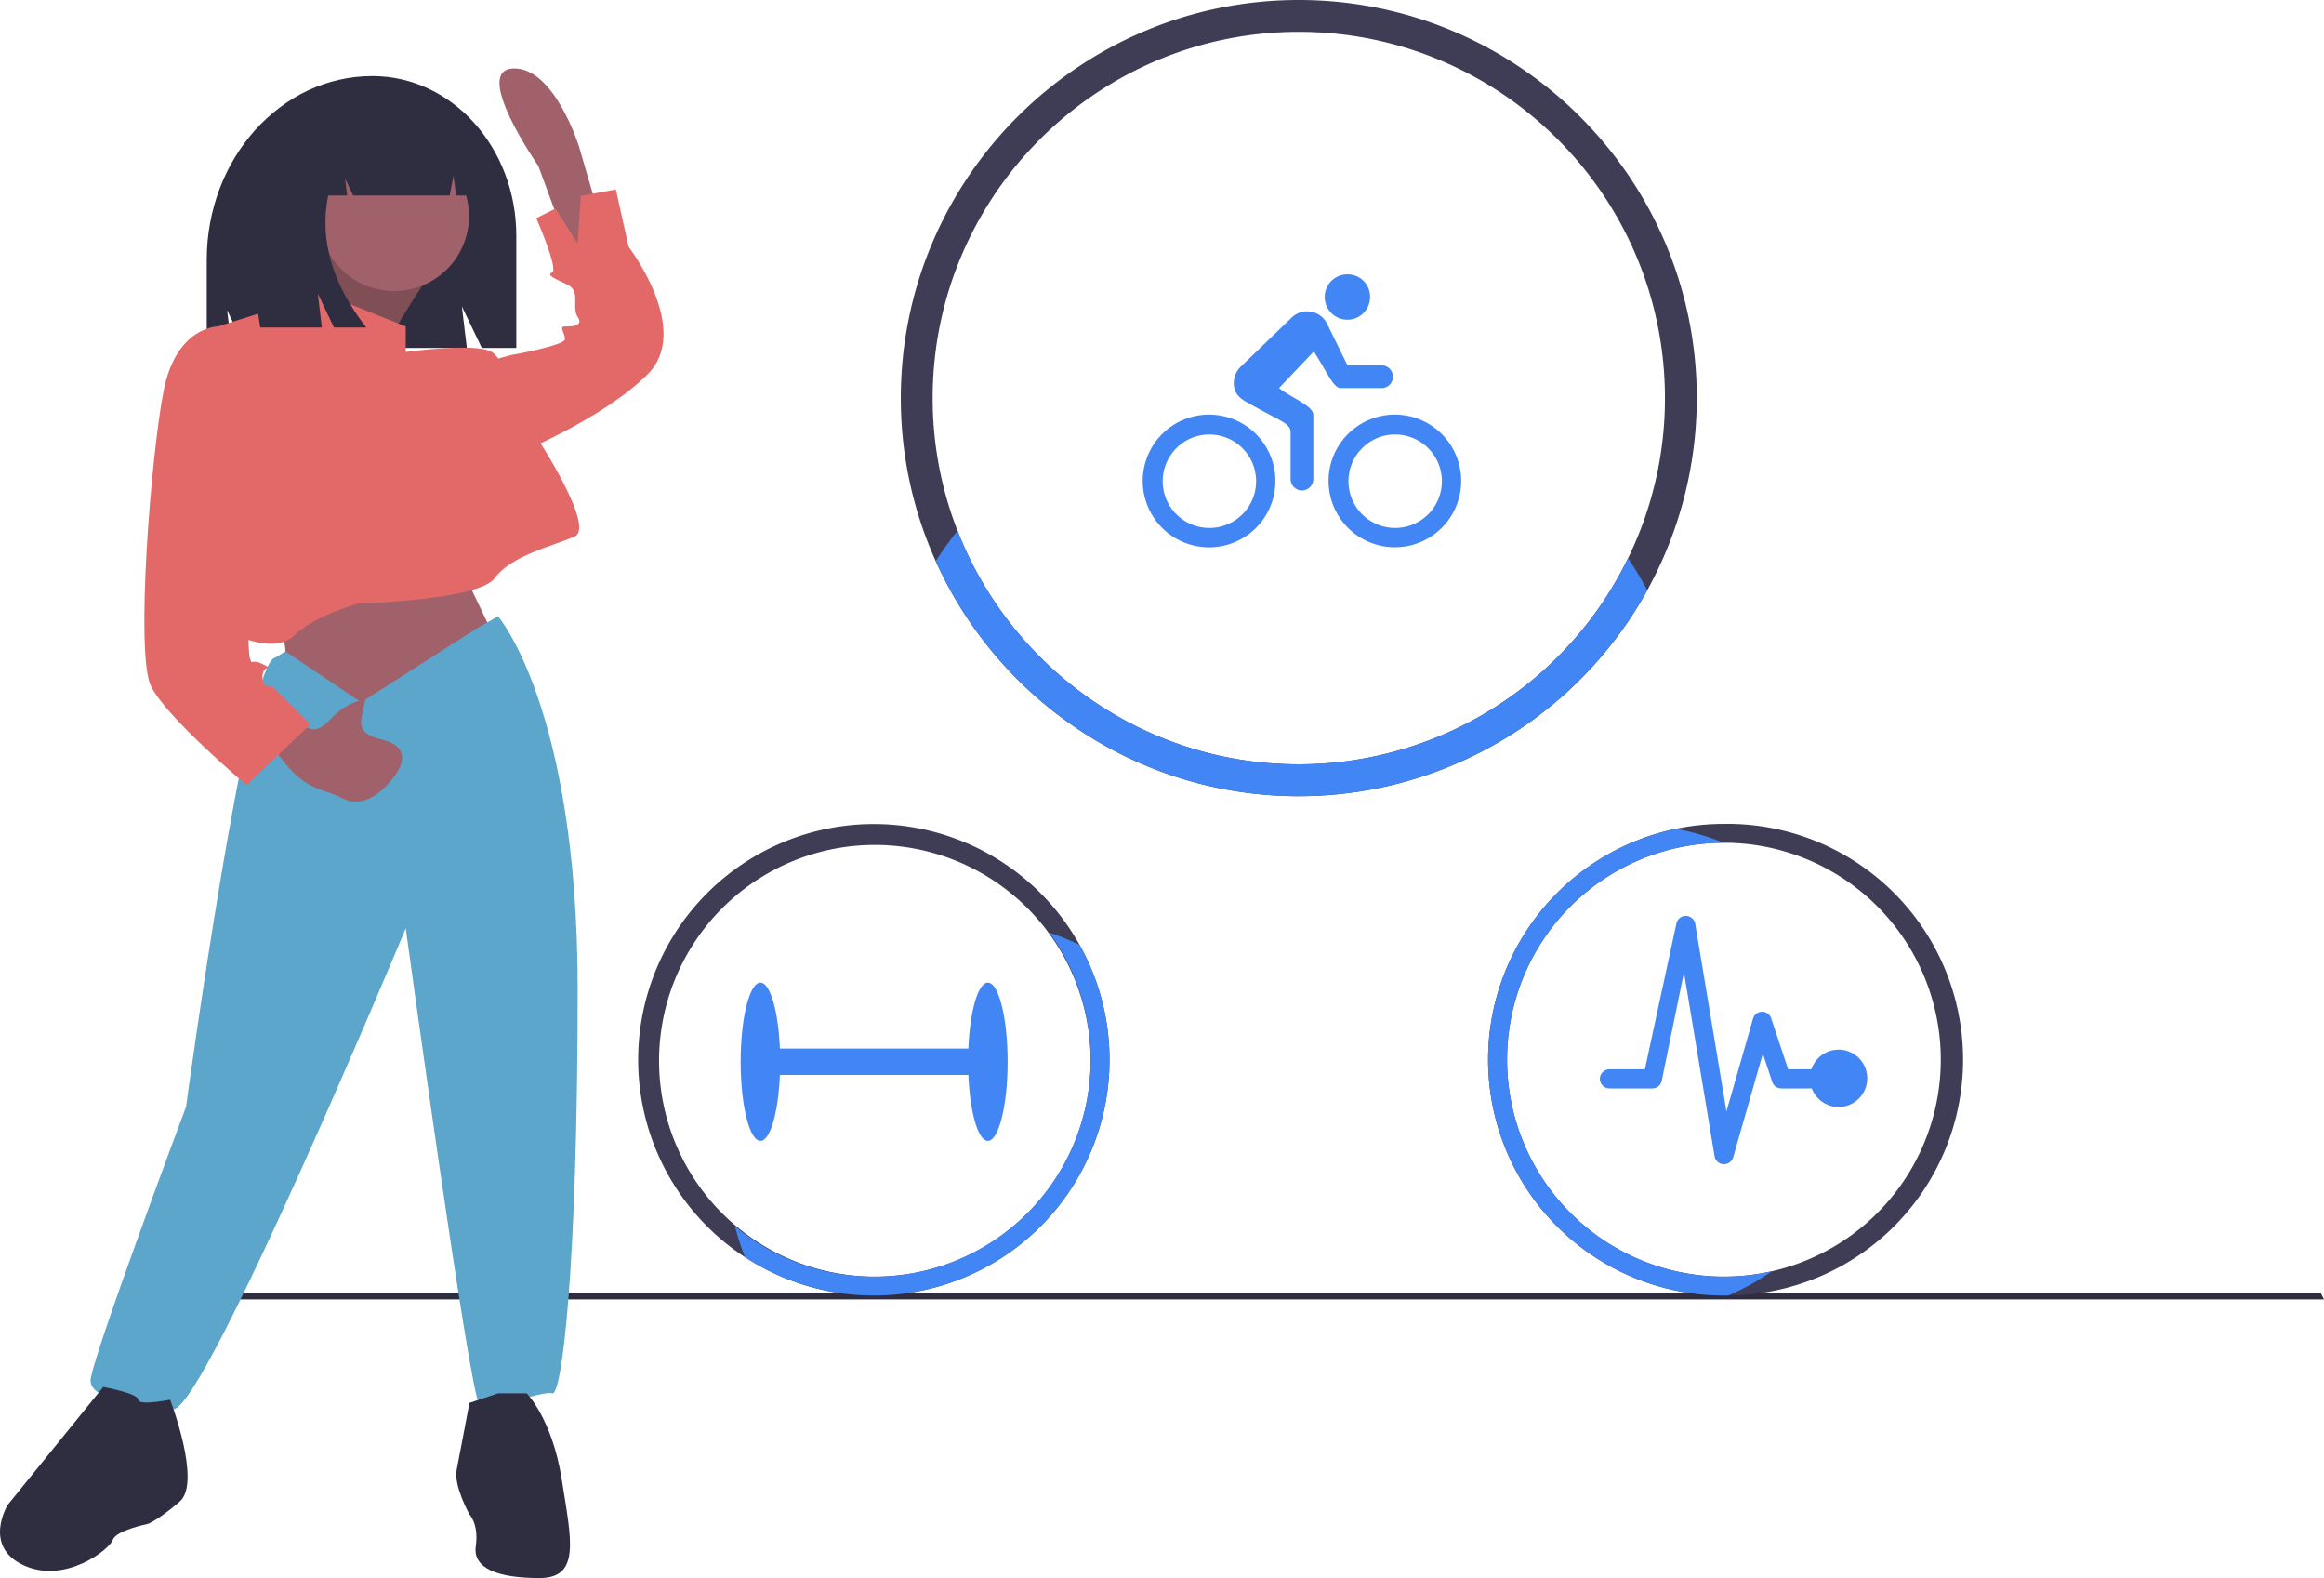 <svg xmlns="http://www.w3.org/2000/svg" width="983.937" height="667.926" viewBox="0 0 983.937 667.926">
  <g id="Group_1" data-name="Group 1" transform="translate(-1234.763 -169)">
    <path id="Path_193" data-name="Path 193" d="M1058.7,549.974H135.333v-2.7H1057.35Z" transform="translate(1160 169)" fill="#2f2e41"/>
    <path id="Path_194" data-name="Path 194" d="M303.07,148.239h0c33.656,0,60.94,30.279,60.94,67.63v47.455h-14.6l-8.45-17.582,2.112,17.582h-93.81l-7.681-15.984,1.92,15.984H232.944v-37.26C232.944,183.082,264.34,148.239,303.07,148.239Z" transform="translate(1089.349 52.961)" fill="#2f2e41"/>
    <path id="Path_195" data-name="Path 195" d="M406.5,232.877,390.622,178.25s-10.512-34-28.019-33.236,10.725,41.255,10.725,41.255l12.241,33.2,2.618,12.444Z" transform="translate(1089.349 52.961)" fill="#a0616a"/>
    <path id="Path_196" data-name="Path 196" d="M341.456,358l14.828,31-59.311,40.439-31-26.96s2.7-18.872-5.392-25.612S341.456,358,341.456,358Z" transform="translate(1089.349 52.961)" fill="#a0616a"/>
    <path id="Path_197" data-name="Path 197" d="M325.28,235.335s-20.22,29.656-17.524,33.7-47.179-8.088-47.179-8.088,25.612-33.7,25.612-43.135Z" transform="translate(1089.349 52.961)" fill="#a0616a"/>
    <path id="Path_198" data-name="Path 198" d="M325.28,235.335s-20.22,29.656-17.524,33.7-47.179-8.088-47.179-8.088,25.612-33.7,25.612-43.135Z" transform="translate(1089.349 52.961)" opacity="0.2"/>
    <circle id="Ellipse_28" data-name="Ellipse 28" cx="31.701" cy="31.701" r="31.701" transform="translate(1369.926 228.796)" fill="#a0616a"/>
    <path id="Path_199" data-name="Path 199" d="M270.013,235.335l47.179,18.872v10.784s29.655-4.044,36.4,0,17.524,33.7,17.524,33.7,26.96,40.439,17.524,44.483-26.96,8.088-33.7,17.524-57.963,10.784-57.963,10.784-18.872,5.392-26.96,13.48-24.264,0-24.264,0l-8.088-130.754,25.611-8.088Z" transform="translate(1089.349 52.961)" fill="#e36969"/>
    <path id="Path_200" data-name="Path 200" d="M346.848,270.382l14.828-4.044s22.916-4.044,22.916-6.74-2.7-5.392,0-5.392,8.088,0,5.392-4.044,1.348-10.784-4.044-13.48-9.436-4.044-6.74-5.392-6.74-22.916-6.74-22.916l8.088-4.044,9.436,14.828,1.348-20.22,14.828-2.7,5.392,24.264s26.96,35.047,8.088,53.919-55.267,33.7-55.267,33.7Z" transform="translate(1089.349 52.961)" fill="#e36969"/>
    <path id="Path_201" data-name="Path 201" d="M346.848,382.264l9.436-5.392s33.7,39.091,33.7,157.713-6.74,172.541-10.784,171.193-26.96,8.088-31,4.044-31-200.848-31-200.848-84.923,203.544-98.4,203.544-35.048-4.044-35.048-12.131,40.439-115.926,40.439-115.926,25.6-188.717,37.735-190.061l4.348-2.648,32.047,21.52Z" transform="translate(1089.349 52.961)" fill="#5ca5cb"/>
    <path id="Path_202" data-name="Path 202" d="M356.284,705.778h12.132s10.784,10.784,14.828,36.4,8.088,41.787-9.436,41.787-28.307-4.044-26.96-13.48-2.7-13.48-2.7-13.48-6.74-12.132-5.392-18.872,5.392-28.307,5.392-28.307Z" transform="translate(1089.349 52.961)" fill="#2f2e41"/>
    <path id="Path_203" data-name="Path 203" d="M217.442,708.474s13.48,35.047,4.044,43.135-13.48,9.436-13.48,9.436-13.48,2.7-14.828,6.74-20.219,18.872-37.742,10.784-6.74-25.612-6.74-25.612l40.439-49.875s14.828,2.7,14.828,5.392S217.442,708.474,217.442,708.474Z" transform="translate(1089.349 52.961)" fill="#2f2e41"/>
    <path id="Path_204" data-name="Path 204" d="M287.439,418.38a25.967,25.967,0,0,1,12.681-6.422l-1.354,6.355c-.386,1.809-.765,3.731-.143,5.473,1.089,3.048,4.662,4.271,7.791,5.1,3.536.932,7.568,2.278,8.86,5.7,1.1,2.92-.309,6.172-2.03,8.776a36.035,36.035,0,0,1-5.685,6.668c-3.909,3.589-9.283,6.4-14.4,4.983a30.487,30.487,0,0,1-4.435-1.889c-3.661-1.672-7.64-2.589-11.239-4.39-7.348-3.679-12.4-10.638-17.158-17.338a3.362,3.362,0,0,1-.892-2.5,3.139,3.139,0,0,1,.576-1.123c2.753-3.881,8.634-11.26,13.11-6.237,1.408,1.58,2.508,3.177,4.843,3.188C281.967,424.742,284.81,420.818,287.439,418.38Z" transform="translate(1089.349 52.961)" fill="#a0616a"/>
    <path id="Path_205" data-name="Path 205" d="M247.1,256.9l-9.436-2.7s-17.524,0-22.916,26.959-12.132,111.882-5.392,125.362,40.439,41.788,40.439,41.788l26.96-25.612-16.176-16.176s-4.044,1.348-4.044-4.044,5.392-2.7,0-5.392-4.044,1.348-5.392-2.7S247.1,256.9,247.1,256.9Z" transform="translate(1089.349 52.961)" fill="#e36969"/>
    <path id="Path_206" data-name="Path 206" d="M284.675,168.735c5.451-7.018,13.49-11.464,22.465-11.464h1.066c20.55,0,37.209,18.6,37.209,41.534h-6.886l-1.112-8.464-1.63,8.464h-40.84l-3.422-7.161.855,7.161h-8.034q-5.624,27.928,16.16,55.856H286.821l-6.843-14.322,1.711,14.322H255.6l-5.132-32.941C250.468,197.05,264.8,176.131,284.675,168.735Z" transform="translate(1089.349 52.961)" fill="#2f2e41"/>
    <path id="Path_207" data-name="Path 207" d="M695.3,116.039c-92.916,0-168.5,75.581-168.5,168.5a167.591,167.591,0,0,0,14.774,68.989c26.407,58.61,85.367,99.508,153.723,99.508a168.59,168.59,0,0,0,168.5-168.5C863.8,191.62,788.2,116.039,695.3,116.039ZM834.708,352.272A155.175,155.175,0,0,1,695.3,439.553c-65.687,0-121.965-41.073-144.49-98.887a153.877,153.877,0,0,1-10.528-56.13c0-85.475,69.542-155.017,155.017-155.017s155.017,69.542,155.017,155.017A153.933,153.933,0,0,1,834.708,352.272Z" transform="translate(1089.349 52.961)" fill="#3f3d56"/>
    <path id="Path_208" data-name="Path 208" d="M842.849,365.832a168.606,168.606,0,0,1-147.549,87.2c-68.356,0-127.316-40.9-153.723-99.508q4.347-6.652,9.234-12.86c22.525,57.815,78.8,98.887,144.49,98.887A155.175,155.175,0,0,0,834.708,352.27Q839.075,358.843,842.849,365.832Z" transform="translate(1089.349 52.961)" fill="#4285f4"/>
    <path id="Path_209" data-name="Path 209" d="M657.322,299.947a19.776,19.776,0,1,1-13.871,5.807,19.514,19.514,0,0,1,13.871-5.807m0-8.425a28.088,28.088,0,1,0,28.073,28.1,28.088,28.088,0,0,0-28.073-28.1Zm58.523-40.169a9.58,9.58,0,0,0,9.628-9.628,9.478,9.478,0,0,0-9.568-9.568,9.6,9.6,0,1,0-.06,19.2Zm20.129,48.593a19.777,19.777,0,1,1-13.871,5.807,19.515,19.515,0,0,1,13.871-5.807m0-8.425a28.073,28.073,0,1,0,28.073,28.073A28.073,28.073,0,0,0,735.974,291.521Z" transform="translate(1089.349 52.961)" fill="#4285f4"/>
    <path id="Path_210" data-name="Path 210" d="M730.347,270.671H715.905l-8.876-18.083a9.414,9.414,0,0,0-14.894-1.986l-21.574,20.791a9.8,9.8,0,0,0-2.8,6.74c0,5.235,3.791,7.1,5.566,8.154,13.69,7.883,18.5,8.756,18.5,12.7v19.829a4.814,4.814,0,0,0,9.628,0v-27.08c0-3.972-9.147-7.221-14.533-11.434l14.713-15.5c5.627,8.575,8.214,15.5,11.434,15.5H730.34a4.814,4.814,0,1,0,0-9.628Z" transform="translate(1089.349 52.961)" fill="#4285f4"/>
    <path id="Path_211" data-name="Path 211" d="M563.642,531.938c-4.147,0-7.581,12.074-8.246,27.906H475.612c-.665-15.832-4.1-27.906-8.246-27.906-4.624,0-8.372,14.993-8.372,33.487s3.748,33.487,8.372,33.487c4.147,0,7.581-12.074,8.246-27.906H555.4c.665,15.832,4.1,27.906,8.246,27.906,4.624,0,8.372-14.993,8.372-33.487S568.266,531.938,563.642,531.938Z" transform="translate(1089.349 52.961)" fill="#4285f4"/>
    <path id="Path_212" data-name="Path 212" d="M602.505,515.983a99.773,99.773,0,1,0,12.644,48.581A99.773,99.773,0,0,0,602.505,515.983Zm-87.16,140.392A91.358,91.358,0,1,1,580.4,629.628a91.358,91.358,0,0,1-65.055,26.747Z" transform="translate(1089.349 52.961)" fill="#3f3d56"/>
    <path id="Path_213" data-name="Path 213" d="M615.149,564.564a99.756,99.756,0,0,1-154.276,83.588,102.68,102.68,0,0,1-4.287-13.1A91.76,91.76,0,0,0,589.74,510.821a102.3,102.3,0,0,1,12.765,5.163,99.189,99.189,0,0,1,12.644,48.58Z" transform="translate(1089.349 52.961)" fill="#4285f4"/>
    <path id="Path_214" data-name="Path 214" d="M875.255,464.76a99.8,99.8,0,0,0,0,199.608c.647,0,1.281,0,1.928-.027a99.8,99.8,0,1,0-1.928-199.588ZM895.6,654.1a91.818,91.818,0,1,1-20.4-181.36h.054A91.818,91.818,0,0,1,895.6,654.1Z" transform="translate(1089.349 52.961)" fill="#3f3d56"/>
    <path id="Path_215" data-name="Path 215" d="M895.6,654.1a102.656,102.656,0,0,1-18.413,10.245c-.647.027-1.281.027-1.928.027A99.806,99.806,0,0,1,854.928,466.85a102.3,102.3,0,0,1,20.272,5.89A91.817,91.817,0,1,0,895.6,654.1Z" transform="translate(1089.349 52.961)" fill="#4285f4"/>
    <path id="Path_216" data-name="Path 216" d="M924.491,560.321a12.2,12.2,0,0,0-12.179,8.313h-9.829l-7.176-21.578a4.043,4.043,0,0,0-3.841-2.779h-.076a4,4,0,0,0-3.79,2.931l-11.244,39.239-13.215-79.363a4.057,4.057,0,0,0-7.934-.328l-13.391,61.879H826.809a4.043,4.043,0,1,0,0,8.086H845a4.03,4.03,0,0,0,3.916-3.057l9.45-46.036,12.962,77.8a4.014,4.014,0,0,0,3.765,3.36h.227a4.055,4.055,0,0,0,3.891-2.931l12.558-43.863,3.967,11.951a4.076,4.076,0,0,0,3.841,2.779h12.911a12.131,12.131,0,1,0,12-16.4Z" transform="translate(1089.349 52.961)" fill="#4285f4"/>
  </g>
</svg>
